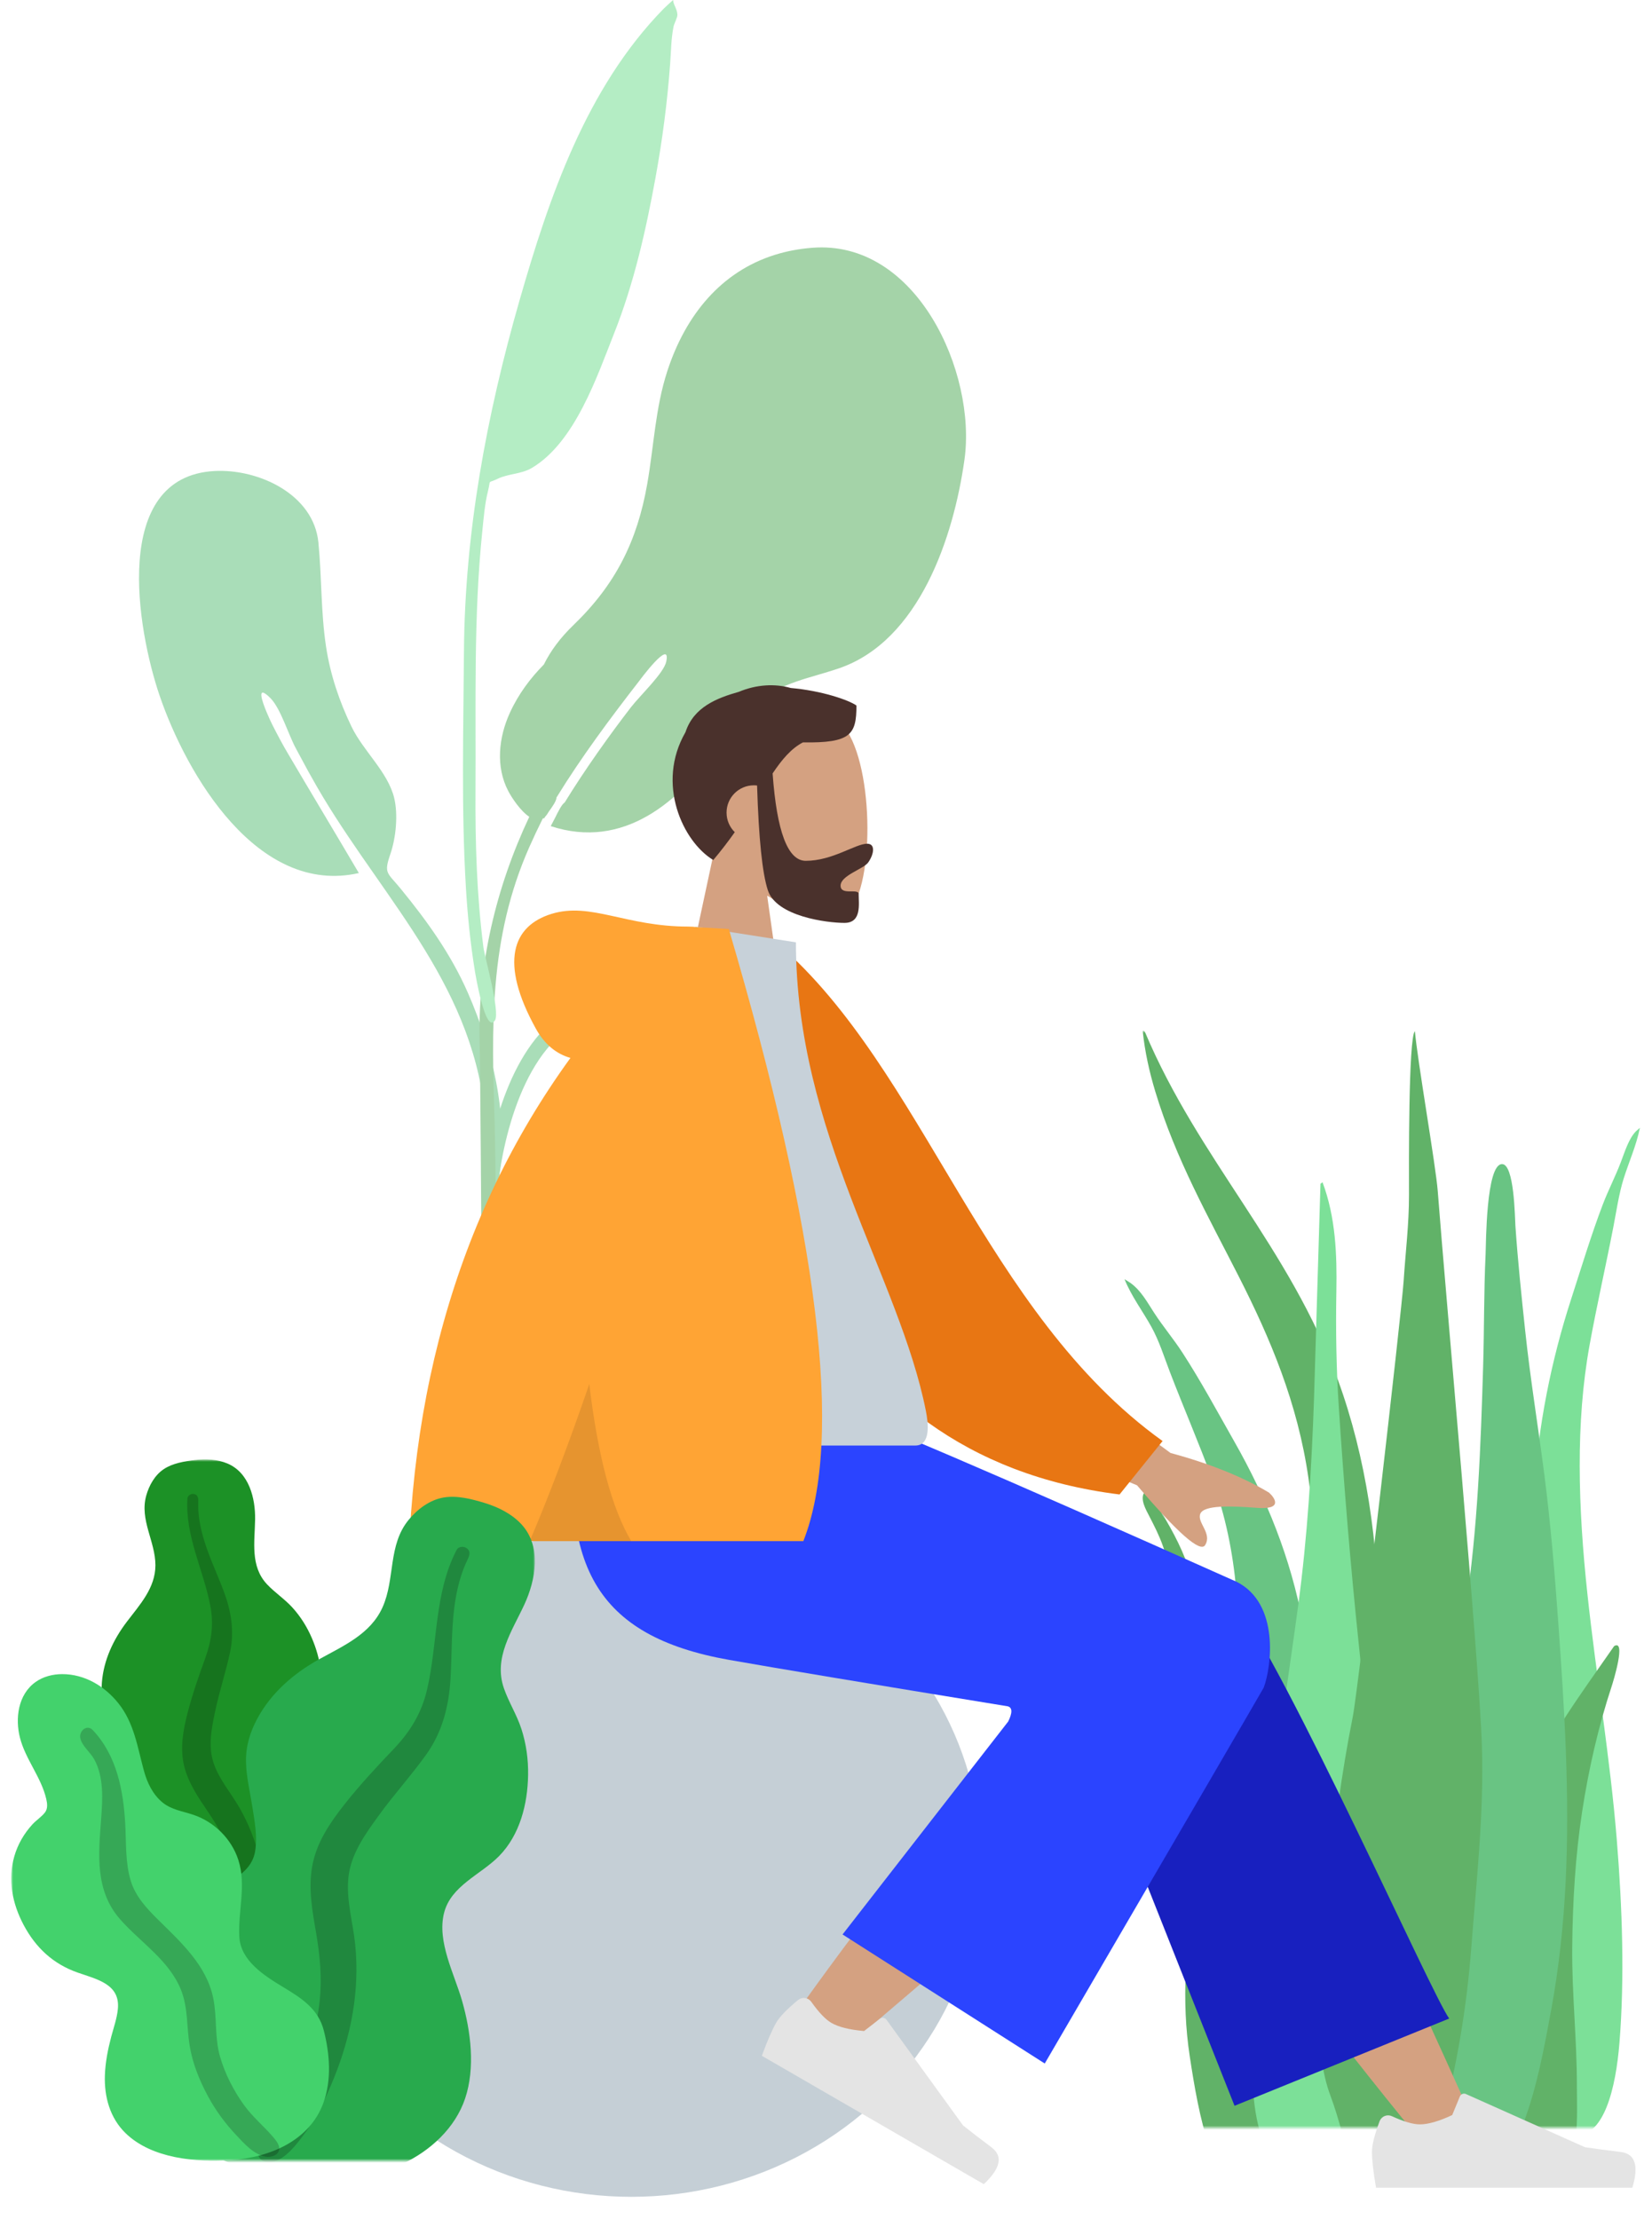 <svg viewBox="-2.716 0 400.642 538.188" xmlns="http://www.w3.org/2000/svg" xmlns:xlink="http://www.w3.org/1999/xlink" overflow="visible">
    <defs>
        <rect id="mastercompositionplants-path-1" x="0" y="0" width="140" height="266"/>
        <rect id="mastercompositionplants-path-7" x="0" y="0" width="127" height="170"/>
        <path d="M9.371,12.561 C22.62,14.516 40.703,14.509 61.421,5.513 L66.194,23.209 C51.167,34.069 31.232,41.791 15.342,38.814 C2.82,36.467 -1.193,20.196 9.371,12.561 Z" id="mastercompositionplants-path-3"/>
        <path d="M72.201,2.23547676e-13 C73.887,21.722 82.375,45.662 89.341,69.313 C103.558,72.868 127.401,68.676 160.868,56.737 C169.169,73.954 173.006,86.229 172.38,93.561 C143.667,108.598 119.058,115.301 98.785,115.743 C99.436,127.799 97.972,139.276 93.053,149.763 C82.942,171.319 23.733,151.355 3.825,155.285 C-8.641,114.693 15.464,98.197 15.483,72.224 C15.504,43.781 38.284,2.23547676e-13 41.636,2.23547676e-13 L41.636,2.23547676e-13 Z" id="mastercompositionplants-path-5"/>
    </defs>
    <g id="Master/Composition/Plants" stroke="none" stroke-width="1" fill="none" fill-rule="evenodd">
        <g id="Succulents-2" opacity=".699" transform="translate(262, 250)">
            <mask id="mastercompositionplants-mask-2" fill="#fff">
                <use xlink:href="#mastercompositionplants-path-1"/>
            </mask>
            <g id="Mask"/>
            <g mask="url(#mastercompositionplants-mask-2)" id="Succulents">
                <g transform="translate(8, 0)">
                    <g>
                        <path d="M4.972,0.306 C17.962,31.133 40.043,52.553 51.738,84.607 C58.673,103.616 61.564,124.285 61.739,145.453 C61.835,156.951 61.634,168.456 61.58,179.954 C61.528,191.167 61.223,202.308 60.27,213.448 C59.312,224.648 58.24,235.715 57.767,246.984 C57.399,255.764 57.231,265.977 54.251,273.987 C51.881,280.356 45.858,281.289 44.26,273.564 C43.372,269.27 43.484,264.475 43.582,260.062 C43.707,254.399 44.037,248.745 44.205,243.084 C44.881,220.366 44.005,197.643 44.463,174.916 C44.91,152.71 47.768,130.529 44.606,108.472 C41.995,90.257 35.361,74.616 27.738,59.621 C20.403,45.195 12.42,31.119 7.463,14.709 C6.04,9.996 4.94,5.112 4.412,0.044 C4.643,-0.063 4.829,0.024 4.972,0.306 Z" id="Thi-Succs!" fill="#1C9126"/>
                        <path d="M1.432,61.125 C4.004,62.98 5.441,65.694 7.18,68.371 C9.342,71.7 11.884,74.705 14.045,78.036 C18.552,84.981 22.512,92.353 26.62,99.579 C34.42,113.296 40.342,127.915 43.275,143.783 C46.316,160.228 47.135,177.202 48.411,193.893 C49.763,211.583 51.126,229.401 51.305,247.159 C51.385,255.115 51.815,263.561 50.859,271.461 C50.264,276.379 48.041,280.571 43.031,280.531 C32.39,280.447 27.393,268.674 25.306,259.019 C22.234,244.803 21.62,229.702 22.107,215.163 C22.695,197.632 25.741,180.365 27.059,162.902 C28.456,144.415 27.667,126.254 21.303,108.847 C18.088,100.051 14.357,91.465 11.006,82.727 C9.579,79.007 8.411,75.185 6.484,71.721 C4.34,67.867 1.679,64.369 -4.48170912e-14,60.219 C0.477,60.521 0.955,60.823 1.432,61.125 Z" id="Thi-Succs!" fill="#28AA4D"/>
                        <path d="M124.021,24.367 C124.347,24.078 124.674,23.789 125,23.5 C124.06,28.007 122.363,31.669 121.065,35.789 C119.898,39.493 119.307,43.685 118.522,47.734 C116.677,57.244 114.545,66.539 112.802,76.129 C109.353,95.107 110.005,115.552 112.267,136.607 C114.404,156.496 117.783,176.355 119.393,196.24 C120.728,212.731 121.301,229.736 120.028,245.47 C119.163,256.156 116.327,268.914 108.6,267.836 C104.962,267.328 103.065,262.344 102.3,256.718 C101.072,247.681 100.815,238.18 100.336,229.194 C99.268,209.137 99.055,189.141 98.844,169.29 C98.645,150.561 98.095,131.461 99.194,113.204 C100.255,95.586 103.571,79.712 108.313,65.064 C110.811,57.347 113.191,49.45 115.997,42.095 C117.343,38.567 118.987,35.45 120.333,31.925 C121.416,29.09 122.277,26.18 124.021,24.367 Z" id="Thi-Succs!" fill="#43D26C"/>
                        <path d="M4.719,112.068 C6.126,109.709 9.224,117.49 9.695,118.469 C9.496,117.982 9.295,117.496 9.094,117.01 C11.887,121.649 14.442,126.478 16.031,131.797 C17.603,137.062 18.953,142.434 20.429,147.737 C23.196,157.686 26.767,167.353 29.275,177.392 C31.719,187.175 32.335,196.792 31.743,206.91 C31.128,217.427 30.752,228.105 31.469,238.616 C31.812,243.636 33.445,248.312 34.565,253.145 C35.685,257.983 36.568,262.885 37.893,267.663 C38.197,267.041 38.236,269.122 38.235,269.28 C38.227,270.473 38.06,271.474 37.676,272.606 C36.688,275.516 34.839,277.989 32.026,278.792 C26.943,280.242 22.224,275.624 20.585,270.748 C18.233,263.751 16.937,256.019 15.817,248.665 C14.789,241.922 14.546,235.138 14.851,228.302 C15.453,214.82 17.896,201.515 18.556,188.038 C19.276,173.365 16.365,159.579 13.928,145.296 C12.754,138.414 11.632,131.597 9.348,125.04 C8.423,122.385 7.217,120.042 5.952,117.59 C5.233,116.195 3.778,113.707 4.719,112.068 Z" id="Thi-Succs!" fill="#1C9126"/>
                        <path d="M45.959,89.149 C45.376,105.958 44.371,122.64 42.127,139.273 C39.837,156.246 37.206,173.161 35.003,190.15 C32.858,206.686 30.61,223.497 30.909,240.265 C31.13,252.615 29.08,273.509 42.814,279.604 C56.724,285.777 59.707,259.416 60.621,250.714 C62.371,234.02 61.804,217.15 60.955,200.365 C60.083,183.138 58.627,165.998 56.823,148.834 C54.819,129.768 53.246,110.617 51.985,91.497 C51.36,82.04 51.206,72.598 51.379,63.139 C51.541,54.213 51.202,45.194 48.024,36.719 C47.858,36.839 47.692,36.96 47.526,37.08" id="Thi-Succs!" fill="#43D26C"/>
                        <path d="M112.769,157.747 C110.267,161.386 107.746,164.991 105.383,168.846 C101.156,175.744 97.334,183.415 96.184,193.278 C93.777,213.919 95.708,236.213 96.174,257.486 C96.269,261.833 95.719,266.049 97.434,270.186 C98.99,273.938 101.898,276.796 104.67,276.781 C110.604,276.747 109.699,262.234 109.708,255.845 C109.726,244.649 108.469,233.339 108.577,222.152 C108.686,211.07 109.36,199.957 110.969,189.432 C112.598,178.778 114.983,168.548 118.131,159.002 C118.568,157.677 121.703,147.439 118.741,149.204" id="Thi-Succs!" fill="#1C9126"/>
                        <path d="M91.562,32.312 C87.661,32.312 87.684,51.738 87.567,54.233 C87.143,63.238 87.243,72.244 86.975,81.25 C86.388,100.904 85.667,120.731 82.711,140.157 C81.12,150.616 79.274,161.027 77.29,171.406 C75.3,181.815 72.628,192.211 71.318,202.751 C70.061,212.884 70.772,223.217 70.944,233.399 C71.117,243.644 71.426,253.909 72.77,264.063 C73.102,266.57 73.491,269.067 73.907,271.559 C74.253,273.635 74.051,276.209 74.638,278.182 C75.578,281.342 79.607,282.377 82.321,281.883 C89.662,280.544 94.352,271.337 96.86,264.609 C100.063,256.02 101.763,246.702 103.44,237.65 C105.34,227.394 106.453,216.981 106.976,206.54 C108.038,185.32 106.675,164.077 105.153,142.924 C104.306,131.16 103.328,119.448 101.832,107.757 C100.342,96.116 98.43,84.527 97.185,72.852 C96.281,64.367 95.39,55.871 94.804,47.354 C94.664,45.324 94.546,32.312 91.562,32.312" id="Thi-Succs!" fill="#28AA4D"/>
                        <path d="M86.678,173.516 C86.042,153.121 77.833,63.537 75.966,38.874 C75.499,32.7 71.002,6.998 70.419,-1.83447008e-14 C68.838,1.978 68.973,32.767 68.99,39.842 C69.008,46.84 68.14,53.722 67.692,60.682 C67.237,67.784 56.724,159.508 55.36,166.332 C52.646,179.908 50.829,193.84 49.428,207.722 C48.063,221.252 45.941,235.526 47.768,249.127 C48.187,252.258 48.852,255.339 49.933,258.215 C51.102,261.323 51.903,264.197 52.841,267.449 C54.35,272.687 57.081,277.285 61.276,279.447 C69.878,283.881 74.497,273.844 76.839,265.105 C80.579,251.149 82.979,236.965 84.104,222.308 C85.349,206.093 87.187,189.844 86.678,173.516" id="Thi-Succs!" fill="#1C9126"/>
                    </g>
                </g>
            </g>
        </g>
        <g id="Group" opacity=".4" transform="translate(31, 0)">
            <path d="M120.977,241.453 C135.041,240.4 150.748,251.932 157.532,263.933 C163.001,273.609 162.08,286.315 158.702,296.595 C156.44,303.477 151.503,313.29 143.27,313.385 C132.969,313.505 132.472,300.566 132.273,293.001 C132.008,282.945 130.758,274.184 122.961,267.329 C121.144,265.733 119.158,264.328 117.323,262.753 C114.448,260.288 111.272,257.764 110.902,253.687 C110.391,248.061 113.515,247.048 118.286,248.094 C119.099,248.271 127.291,252.007 126.078,249.055 C125.708,248.152 124.355,247.438 122.648,246.902 C118.231,246.414 112.963,245.847 111.448,246.186 C95.104,249.83 88.74,272.841 87.05,287.461 C86.861,289.098 86.709,290.741 86.577,292.386 L83.579,292.387 C83.788,288.498 84.062,284.615 84.702,280.77 C87.111,266.288 94.643,245.019 111.162,242.668 C111.772,242.581 114.013,242.566 116.729,242.728 C118.016,241.997 119.458,241.555 120.977,241.453 Z" id="Leaf-Me-Alone!" fill="#28AA4D"/>
            <path d="M43.502,131.556 C44.335,140.011 44.077,148.441 45.366,156.883 C46.396,163.63 48.576,170.107 51.548,176.252 C54.407,182.162 60.336,187.193 61.878,193.506 C62.861,197.529 62.311,203.188 60.955,207.123 C59.307,211.907 60.183,211.529 63.467,215.543 C69.904,223.41 75.699,231.478 79.797,240.873 C85.7,254.407 89.571,270.226 87.38,285.04 C87.101,286.921 86.771,293.672 84.17,294.144 C84.487,281.148 84.248,271.955 83.453,266.567 C78.854,235.384 56.399,214.838 41.777,188.372 C40.973,187.007 39.276,183.757 38.097,181.613 C36.234,178.227 34.361,171.786 31.84,169.276 C30.001,167.445 29.529,167.748 29.694,168.913 C29.956,170.756 31.815,174.757 32.382,175.869 C33.552,178.164 34.839,180.604 36.038,182.616 C41.524,191.94 47.647,202.118 53.313,211.729 C28.809,217.291 11.552,187.944 4.976,168.65 C-0.441,152.753 -6.924,115.587 18.322,114.227 C29.067,113.672 42.356,119.92 43.502,131.556 Z" id="Leaf-Me-Alone!" fill="#28AA4D"/>
            <path d="M154.248,61.79 C141.223,65.853 132.561,76.333 128.11,90.03 C125.199,98.988 124.865,108.19 123.247,117.395 C120.814,131.245 115.577,141.74 105.344,151.607 C102.174,154.663 99.839,157.801 98.178,161.157 C94.882,164.509 92.013,168.301 89.905,172.938 C87.212,178.86 86.45,185.965 89.559,191.869 C90.395,193.456 92.481,196.642 94.642,198.089 C86.55,215.26 82.101,234.066 82.603,252.848 C82.906,264.186 83.461,386.856 84.109,398.18 C84.284,401.22 85.278,406.241 86.77,401.142 C88.136,396.478 86.423,277.829 86.265,272.956 C85.493,249.219 84.834,227.636 94.64,205.458 C95.669,203.134 96.759,200.828 97.895,198.541 C97.961,198.502 98.023,198.456 98.086,198.411 C98.129,198.444 98.168,198.48 98.212,198.512 C98.284,198.384 98.383,198.23 98.499,198.059 C98.825,197.724 99.109,197.301 99.38,196.828 C100.25,195.627 101.234,194.216 101.239,193.444 C101.239,193.438 101.236,193.428 101.236,193.422 C107.307,183.548 114.26,174.218 121.362,165.07 C121.309,165.137 129.066,154.613 127.867,160.433 C127.289,163.237 121.583,168.578 119.278,171.549 C114.181,178.159 108.195,186.533 103.22,194.631 C102.551,195.014 101.605,196.896 100.921,198.298 C100.543,199.008 100.191,199.724 99.845,200.348 C117.471,206.151 131.182,194.462 140.532,180.867 C140.543,180.851 140.553,180.834 140.564,180.818 C143.409,177.062 146.323,173.332 149.965,170.362 C156.039,165.407 162.545,164.533 169.707,162.094 C189.24,155.444 197.544,130.221 200.182,111.505 C203.157,90.391 188.602,58.014 163.189,60.096 C160.009,60.347 157.029,60.922 154.248,61.79 Z" id="Leaf-Me-Alone!" fill="#1C9126"/>
            <path d="M127.218,2.129 C108.496,21.278 99.451,47.84 92.289,72.81 C84.29,100.699 79.006,129.019 78.803,158.015 C78.67,177.066 78.143,196.235 79.275,215.264 C79.676,222.022 80.361,228.792 81.451,235.477 C81.541,236.026 83.98,250.953 86.313,247.475 C87.64,245.497 83.813,231.99 83.524,229.741 C81.898,217.07 81.52,204.306 81.599,191.543 C81.729,170.53 81.099,149.625 83.266,128.69 C83.589,125.564 83.845,122.281 84.6,119.223 C85.402,115.972 84.381,117.391 86.993,116.104 C89.532,114.853 92.669,115.032 95.304,113.462 C105.752,107.235 111.097,91.241 115.257,80.747 C120.015,68.746 122.907,55.948 125.217,43.319 C126.912,34.04 128.125,24.818 128.811,15.419 C129.027,12.457 129.04,9.36 129.633,6.447 C129.792,5.661 130.593,4.272 130.564,3.576 C130.502,2.103 129.598,1.237 129.524,0 C128.74,0.693 127.971,1.403 127.218,2.129" id="Leaf-Me-Alone!" fill="#43D26C"/>
        </g>
        <g id="Character" transform="translate(11, 134)">
            <g id="Head/Front" transform="translate(90.859, 0.148) scale(1.102 1.104)">
                <g id="Head/Front/Short Beard" stroke="none" stroke-width="1" fill="none" fill-rule="evenodd">
                    <g id="Head" transform="translate(54, 31)" fill="#d4a181">
                        <path d="M38.143,9.134 C43.938,19.935 43.25,47.333 35.76,49.263 C32.774,50.033 26.411,48.148 19.936,44.245 L24,73 L0,73 L8.262,34.489 C3.654,29.081 0.536,22.453 1.057,15.025 C2.558,-6.375 32.349,-1.667 38.143,9.134 Z" id="SKIN"/>
                    </g>
                    <path d="M79.132,29.621 C85.866,30.198 91.879,32.252 93.583,33.471 C93.583,39.846 92.348,41.738 81.797,41.571 C79.205,42.94 77.212,45.297 75.136,48.388 C76.054,61.185 78.484,67.585 82.426,67.585 C88.339,67.585 93.355,63.831 95.95,63.831 C97.841,63.831 97.419,66.198 96.165,67.952 C95.131,69.4 90.094,70.796 90.094,73.04 C90.094,75.285 94.073,73.548 94.073,74.879 C94.073,77.081 94.773,81.221 90.951,81.221 C87.084,81.221 75.995,79.812 74.094,74.071 C72.868,70.367 72.075,62.691 71.716,51.044 C71.481,51.014 71.242,51 71,51 C67.686,51 65,53.686 65,57 C65,58.682 65.692,60.203 66.808,61.292 C65.419,63.252 63.863,65.299 62.08,67.411 C55.382,63.393 49.412,50.629 55.96,39.328 C57.77,33.792 62.868,31.835 67.707,30.462 C71.627,28.822 75.697,28.638 79.132,29.621 Z" id="Hair" fill="#4a312c"/>
                </g>
            </g>
            <g id="Bottom/Sitting" transform="translate(0.531, 206.67) scale(1.102 1.104)">
                <g id="Bottom/Sitting/Baggy Pants" stroke="none" stroke-width="1" fill="none" fill-rule="evenodd">
                    <g id="Objects/Seat" transform="translate(10, 42) scale(1 1)">
                        <g id="Objects/Seat/Ball" stroke="none" stroke-width="1" fill="none" fill-rule="evenodd">
                            <ellipse id="Ballsy-Ball" fill="#C5CFD6" cx="116" cy="58.5" rx="77" ry="73.5"/>
                        </g>
                    </g>
                    <path d="M299.159,161 C279.443,136.924 266.103,119.075 259.138,107.454 C247.213,87.555 237.453,69.848 234.373,63.084 C227.028,46.955 251.282,39.403 256.771,46.926 C265.079,58.312 282.822,94.143 310,154.417 L299.159,161 Z" id="SKIN" fill="#d4a181"/>
                    <path d="M258.758,154 L222.065,61.637 C214.217,44.8 252.116,33.732 257.883,41.568 C270.977,59.357 302.099,129.534 306,134.834 L258.758,154 Z" id="LegLower" fill="#1820bf"/>
                    <path d="M189.237,155.164 C188.231,142.564 186.36,98.943 188.232,78.753 C188.769,72.951 189.336,67.341 189.907,62.079 C191.604,46.438 220.606,46.932 218.303,61.792 C212.567,98.799 202.472,150.662 201.748,155.144 C200.734,161.424 189.87,163.083 189.237,155.164 Z" id="SKIN" fill="#d4a181" transform="translate(202.933, 105.497) rotate(39) translate(-202.933, -105.497)"/>
                    <g id="Left" transform="translate(184.317, 147.977) rotate(30) translate(-184.317, -147.977) translate(155.317, 137.477)" fill="#E4E4E4">
                        <path d="M1.678,6.402 C0.559,9.388 4.54747351e-13,11.623 4.54747351e-13,13.106 C4.54747351e-13,14.909 0.3,17.54 0.901,21 C2.993,21 21.794,21 57.303,21 C58.769,16.155 57.923,13.539 54.765,13.152 C51.607,12.766 48.984,12.417 46.895,12.106 L20.68,0.419 C20.176,0.194 19.584,0.421 19.359,0.925 C19.356,0.934 19.352,0.942 19.348,0.951 L17.663,5.039 L17.663,5.039 C14.74,6.403 12.364,7.085 10.537,7.085 C9.052,7.085 7.001,6.485 4.384,5.285 L4.384,5.285 C3.38,4.825 2.193,5.266 1.733,6.27 C1.713,6.313 1.695,6.357 1.678,6.402 Z" id="shoe"/>
                    </g>
                    <g id="Right" transform="translate(289, 151)" fill="#E4E4E4">
                        <path d="M1.678,6.402 C0.559,9.388 0,11.623 0,13.106 C0,14.909 0.3,17.54 0.901,21 C2.993,21 21.794,21 57.303,21 C58.769,16.155 57.923,13.539 54.765,13.152 C51.607,12.766 48.984,12.417 46.895,12.106 L20.68,0.419 C20.176,0.194 19.584,0.421 19.359,0.925 C19.356,0.934 19.352,0.942 19.348,0.951 L17.663,5.039 L17.663,5.039 C14.74,6.403 12.364,7.085 10.537,7.085 C9.052,7.085 7.001,6.485 4.384,5.285 L4.384,5.285 C3.38,4.825 2.193,5.266 1.733,6.27 C1.713,6.313 1.695,6.357 1.678,6.402 Z" id="shoe"/>
                    </g>
                    <path d="M208.862,66.25 C178.365,61.282 157.938,57.884 147.581,56.058 C118.057,50.852 109.448,34.965 114.538,0.302 L168.934,0.302 C176.133,2.381 206.21,15.237 259.168,38.872 C268.696,43.602 266.921,57.547 265.18,62.142 C265.109,62.329 249.046,89.853 216.992,144.713 L172.494,116.365 L208.946,69.59 C209.908,67.651 209.88,66.538 208.862,66.25 Z" id="Leg-and-Butt" fill="#2b44ff"/>
                </g>
            </g>
            <g id="Body" transform="translate(24.766, 90.709) scale(1.102 1.104)">
                <g id="Body/Hoodie" stroke="none" stroke-width="1" fill="none" fill-rule="evenodd">
                    <path d="M68.308,93.02 L89.205,93.102 C76.302,134.756 69.336,156.857 68.308,159.406 C65.994,165.14 70.891,173.874 72.985,178.567 C66.165,181.619 66.891,170.317 58.288,174.319 C50.435,177.973 44.462,184.592 35.389,178.994 C34.274,178.306 33.051,175.715 36.005,173.69 C43.362,168.645 53.965,159.815 55.398,156.908 C57.352,152.945 61.655,131.649 68.308,93.02 L68.308,93.02 Z M190.781,92.211 L222.679,115.635 C231.331,117.97 238.559,120.874 244.364,124.349 C245.735,125.598 247.392,128.128 241.705,127.691 C236.019,127.254 230.018,127.049 229.233,128.989 C228.449,130.929 231.89,133.248 230.304,135.865 C229.246,137.61 224.251,133.235 215.317,122.741 L183.73,109.642 L190.781,92.211 Z" id="SKIN" fill="#d4a181"/>
                    <path d="M122.732,9.58 L131.217,7.349 C165.594,32.163 183.362,84.056 224.997,108.727 L216.59,121.241 C147.889,118.772 125.383,55.547 122.732,9.58 Z" id="Coat-Back" fill="#e87613" transform="translate(173.864, 64.295) rotate(5) translate(-173.864, -64.295)"/>
                    <path d="M90,114 C124.672,114 150.176,114 166.511,114 C170.008,114 169.349,108.952 168.843,106.404 C163.011,77.004 140.241,45.312 140.241,3.461 L118.172,0 C99.917,29.358 93.605,65.505 90,114 Z" id="Shirt" fill="#C7D1D9"/>
                    <path d="M116.51,-7.10542736e-15 C117.255,-6.66133815e-15 117.938,0.047 118.559,0.14 L125.472,0.535 C145.294,67.715 150.761,112.537 141.872,135 L141.872,135 L81.651,135.002 C78.083,143.321 74.669,150.32 71.409,156 L71.409,156 L55,156 C53.456,106.067 65.327,63.686 90.615,28.858 C87.41,27.937 84.871,25.788 83,22.411 C74.934,7.856 77.847,-0.158 86.467,-2.792 C95.088,-5.426 102.775,-2.04281037e-14 116.51,-7.10542736e-15 Z" id="Coat-Front" fill="#ffa434"/>
                    <path d="M104,135 L81.652,135.001 C85.814,125.296 90.185,113.795 94.765,100.498 C96.659,116.343 99.737,127.845 104,135 Z" id="Shade" fill-opacity=".1" fill="#000"/>
                </g>
            </g>
        </g>
        <g id="Big-Leaf-Plant" transform="translate(0, 354)">
            <mask id="mastercompositionplants-mask-8" fill="#fff">
                <use xlink:href="#mastercompositionplants-path-7"/>
            </mask>
            <g id="Mask"/>
            <g mask="url(#mastercompositionplants-mask-8)" id="Big-Ass-Leaf">
                <g transform="translate(0, -1)">
                    <g transform="translate(21, 0)">
                        <path d="M23.479,1.091 C26.142,0.766 28.984,0.88 31.461,1.932 C36.726,4.169 38.223,10.393 38.151,15.452 C38.073,20.897 36.917,26.844 41.055,31.232 C42.957,33.249 45.323,34.792 47.19,36.846 C49.186,39.041 50.752,41.553 51.911,44.25 C54.04,49.204 55.085,55.029 53.138,60.226 C51.424,64.801 47.112,68.931 48.044,74.134 C49.016,79.561 54.485,83.71 57.904,87.753 C61.773,92.327 65.336,98.174 65.921,104.174 C66.483,109.923 63.981,115.738 60.143,120.084 C52.473,128.769 40.943,133.026 29.318,133 C24.383,132.988 18.795,132.765 14.535,130.112 C13.219,129.291 12.525,128.371 11.742,127.092 C11.04,125.945 10.113,125.199 9.041,124.387 C6.684,122.604 4.981,120.201 3.895,117.511 C-0.323,107.064 3.048,94.14 8.953,84.862 C10.352,82.664 11.498,80.549 10.818,77.929 C10.109,75.194 8.365,72.728 6.823,70.377 C5.3,68.054 3.56,65.837 2.369,63.325 C1.122,60.694 0.771,57.938 0.991,55.058 C1.405,49.648 3.739,44.656 7.044,40.305 C10.227,36.114 13.964,32.105 13.973,26.614 C13.982,20.794 10.093,15.617 11.75,9.7 C12.436,7.25 13.813,4.736 16.034,3.267 C18.163,1.858 20.975,1.397 23.479,1.091 Z" id="leaf" fill="#1C9126"/>
                        <path d="M21.739,10.395 C21.789,9.613 22.716,9.144 23.445,9.348 C24.406,9.617 24.387,10.515 24.362,11.314 C24.284,13.773 24.64,16.162 25.23,18.547 C26.458,23.506 28.726,28.075 30.524,32.839 C32.32,37.599 33.163,42.513 32.109,47.549 C31.116,52.298 29.556,56.923 28.539,61.678 C27.644,65.869 26.69,70.288 28.055,74.468 C29.367,78.491 32.27,81.768 34.359,85.404 C38.686,92.931 40.605,101.281 40.862,109.874 C40.981,113.864 40.874,117.891 39.948,121.805 C39.416,124.058 38.7,127.104 36.77,128.66 C35.88,129.377 34.358,129.625 33.609,128.563 C32.906,127.566 33.523,126.023 33.746,124.961 C34.713,120.363 34.907,115.665 34.676,110.996 C34.452,106.474 33.918,101.959 32.495,97.641 C31.175,93.633 29.169,90.033 26.809,86.527 C24.403,82.954 21.903,79.373 20.909,75.14 C19.899,70.84 20.719,66.465 21.816,62.247 C22.976,57.786 24.496,53.453 26.067,49.112 C27.598,44.883 28.14,40.882 27.295,36.455 C25.626,27.71 21.157,19.502 21.739,10.395 Z" id="middle-thing" fill-opacity=".2" fill="#000"/>
                    </g>
                    <g transform="translate(30, 10)">
                        <path d="M84.775,1.476 C88.081,2.48 91.365,4.101 93.721,6.641 C98.733,12.044 97.195,20.209 94.429,26.173 C91.451,32.591 86.938,39.044 89.482,46.408 C90.651,49.794 92.617,52.861 93.727,56.273 C94.912,59.918 95.423,63.715 95.358,67.52 C95.237,74.508 93.379,81.965 88.334,87.113 C83.891,91.646 76.628,94.294 74.967,100.952 C73.234,107.898 77.47,115.676 79.351,122.257 C81.48,129.704 82.574,138.501 80.083,145.923 C77.696,153.037 71.67,158.629 64.848,161.781 C51.219,168.079 35.394,167.11 21.728,161.009 C15.925,158.418 9.467,155.236 5.862,149.864 C4.747,148.204 4.418,146.749 4.175,144.823 C3.957,143.096 3.262,141.727 2.429,140.204 C0.601,136.858 -0.129,133.119 0.018,129.361 C0.592,114.765 11.41,101.192 23.276,93.27 C26.088,91.393 28.557,89.482 29.146,86.019 C29.761,82.404 29.017,78.568 28.448,74.974 C27.887,71.422 27.014,67.885 26.944,64.283 C26.871,60.51 27.919,57.057 29.705,53.756 C33.06,47.554 38.453,42.851 44.648,39.415 C50.615,36.105 57.138,33.3 60.059,26.79 C63.154,19.891 61.322,11.719 66.408,5.564 C68.514,3.016 71.468,0.753 74.859,0.17 C78.112,-0.389 81.665,0.532 84.775,1.476 Z" id="leaf" fill="#28AA4D"/>
                        <path d="M78.021,12.885 C78.49,11.983 79.823,11.913 80.572,12.539 C81.558,13.364 81.064,14.42 80.615,15.357 C79.232,18.236 78.395,21.261 77.835,24.405 C76.671,30.942 76.933,37.563 76.539,44.168 C76.147,50.766 74.555,57.047 70.673,62.476 C67.014,67.595 62.755,72.269 59.065,77.382 C55.813,81.889 52.374,86.637 51.779,92.32 C51.206,97.79 52.89,103.21 53.432,108.628 C54.555,119.845 52.421,130.774 48.209,141.117 C46.253,145.92 44.013,150.647 40.872,154.809 C39.063,157.206 36.624,160.448 33.543,161.28 C32.122,161.665 30.206,161.159 29.885,159.502 C29.583,157.949 31.117,156.441 31.937,155.296 C35.486,150.343 38.182,144.864 40.363,139.196 C42.475,133.706 44.219,128.062 44.819,122.184 C45.375,116.728 44.912,111.397 43.984,105.99 C43.038,100.48 41.985,94.912 43.042,89.36 C44.116,83.721 47.376,78.955 50.879,74.522 C54.583,69.832 58.641,65.484 62.764,61.155 C66.781,56.936 69.519,52.468 70.853,46.765 C73.487,35.499 72.555,23.397 78.021,12.885 Z" id="middle-thing" fill-opacity=".2" fill="#000"/>
                    </g>
                    <g transform="translate(0, 53)">
                        <path d="M12.356,-1.45241649e-13 C17.829,-1.45241649e-13 22.641,2.903 25.956,7.022 C29.838,11.845 30.622,17.734 32.198,23.481 C32.982,26.341 34.331,29.181 36.695,31.124 C38.845,32.891 41.574,33.245 44.148,34.108 C49.291,35.834 53.444,39.991 55.084,45.063 C57.085,51.249 54.965,57.489 55.33,63.759 C55.665,69.517 61.339,73.109 65.904,75.869 C70.406,78.591 74.461,81.139 75.817,86.442 C77.254,92.066 77.737,98.343 75.745,103.898 C72.43,113.149 62.727,117.222 53.352,117.854 C44.844,118.427 34.145,117.527 27.756,111.347 C23.932,107.649 22.547,102.477 22.719,97.331 C22.826,94.132 23.459,90.962 24.278,87.87 C24.859,85.678 25.643,83.496 25.867,81.231 C26.46,75.206 20.895,74.049 16.158,72.395 C10.138,70.292 5.924,66.321 2.994,60.789 C0.265,55.638 -0.88,49.856 0.756,44.184 C1.591,41.288 3.107,38.661 5.162,36.426 C6.067,35.443 7.342,34.622 8.159,33.589 C8.921,32.624 8.755,31.374 8.492,30.243 C7.278,25.022 3.493,20.699 2.14,15.487 C0.918,10.783 1.64,4.928 5.939,1.893 C7.796,0.582 10.086,0.014 12.356,-1.45241649e-13 Z" id="leaf" fill="#43D26C"/>
                        <path d="M19.814,13.604 C25.615,19.787 27.191,28.176 27.654,36.307 C27.913,40.866 27.644,45.676 28.982,50.098 C30.128,53.883 32.813,56.777 35.581,59.512 C41.153,65.017 47.367,70.613 48.997,78.58 C49.953,83.256 49.308,88.085 50.629,92.709 C51.83,96.912 53.946,101.042 56.519,104.591 C58.591,107.449 61.29,109.638 63.554,112.302 C64.245,113.115 65.235,114.312 64.95,115.461 C64.616,116.805 62.904,117.231 61.69,117.02 C58.858,116.527 56.475,113.822 54.623,111.855 C51.916,108.979 49.616,105.886 47.746,102.416 C45.67,98.562 43.999,94.473 43.285,90.15 C42.544,85.665 42.912,80.991 41.22,76.686 C38.373,69.443 31.466,65.169 26.472,59.524 C20.25,52.49 21.178,43.736 21.815,35.083 C22.165,30.328 22.513,24.958 20.112,20.617 C19.195,18.96 17.152,17.415 16.758,15.531 C16.397,13.805 18.367,12.061 19.814,13.604 Z" id="middle-thing" fill-opacity=".2" fill="#000"/>
                    </g>
                </g>
            </g>
        </g>
    </g>
</svg>
